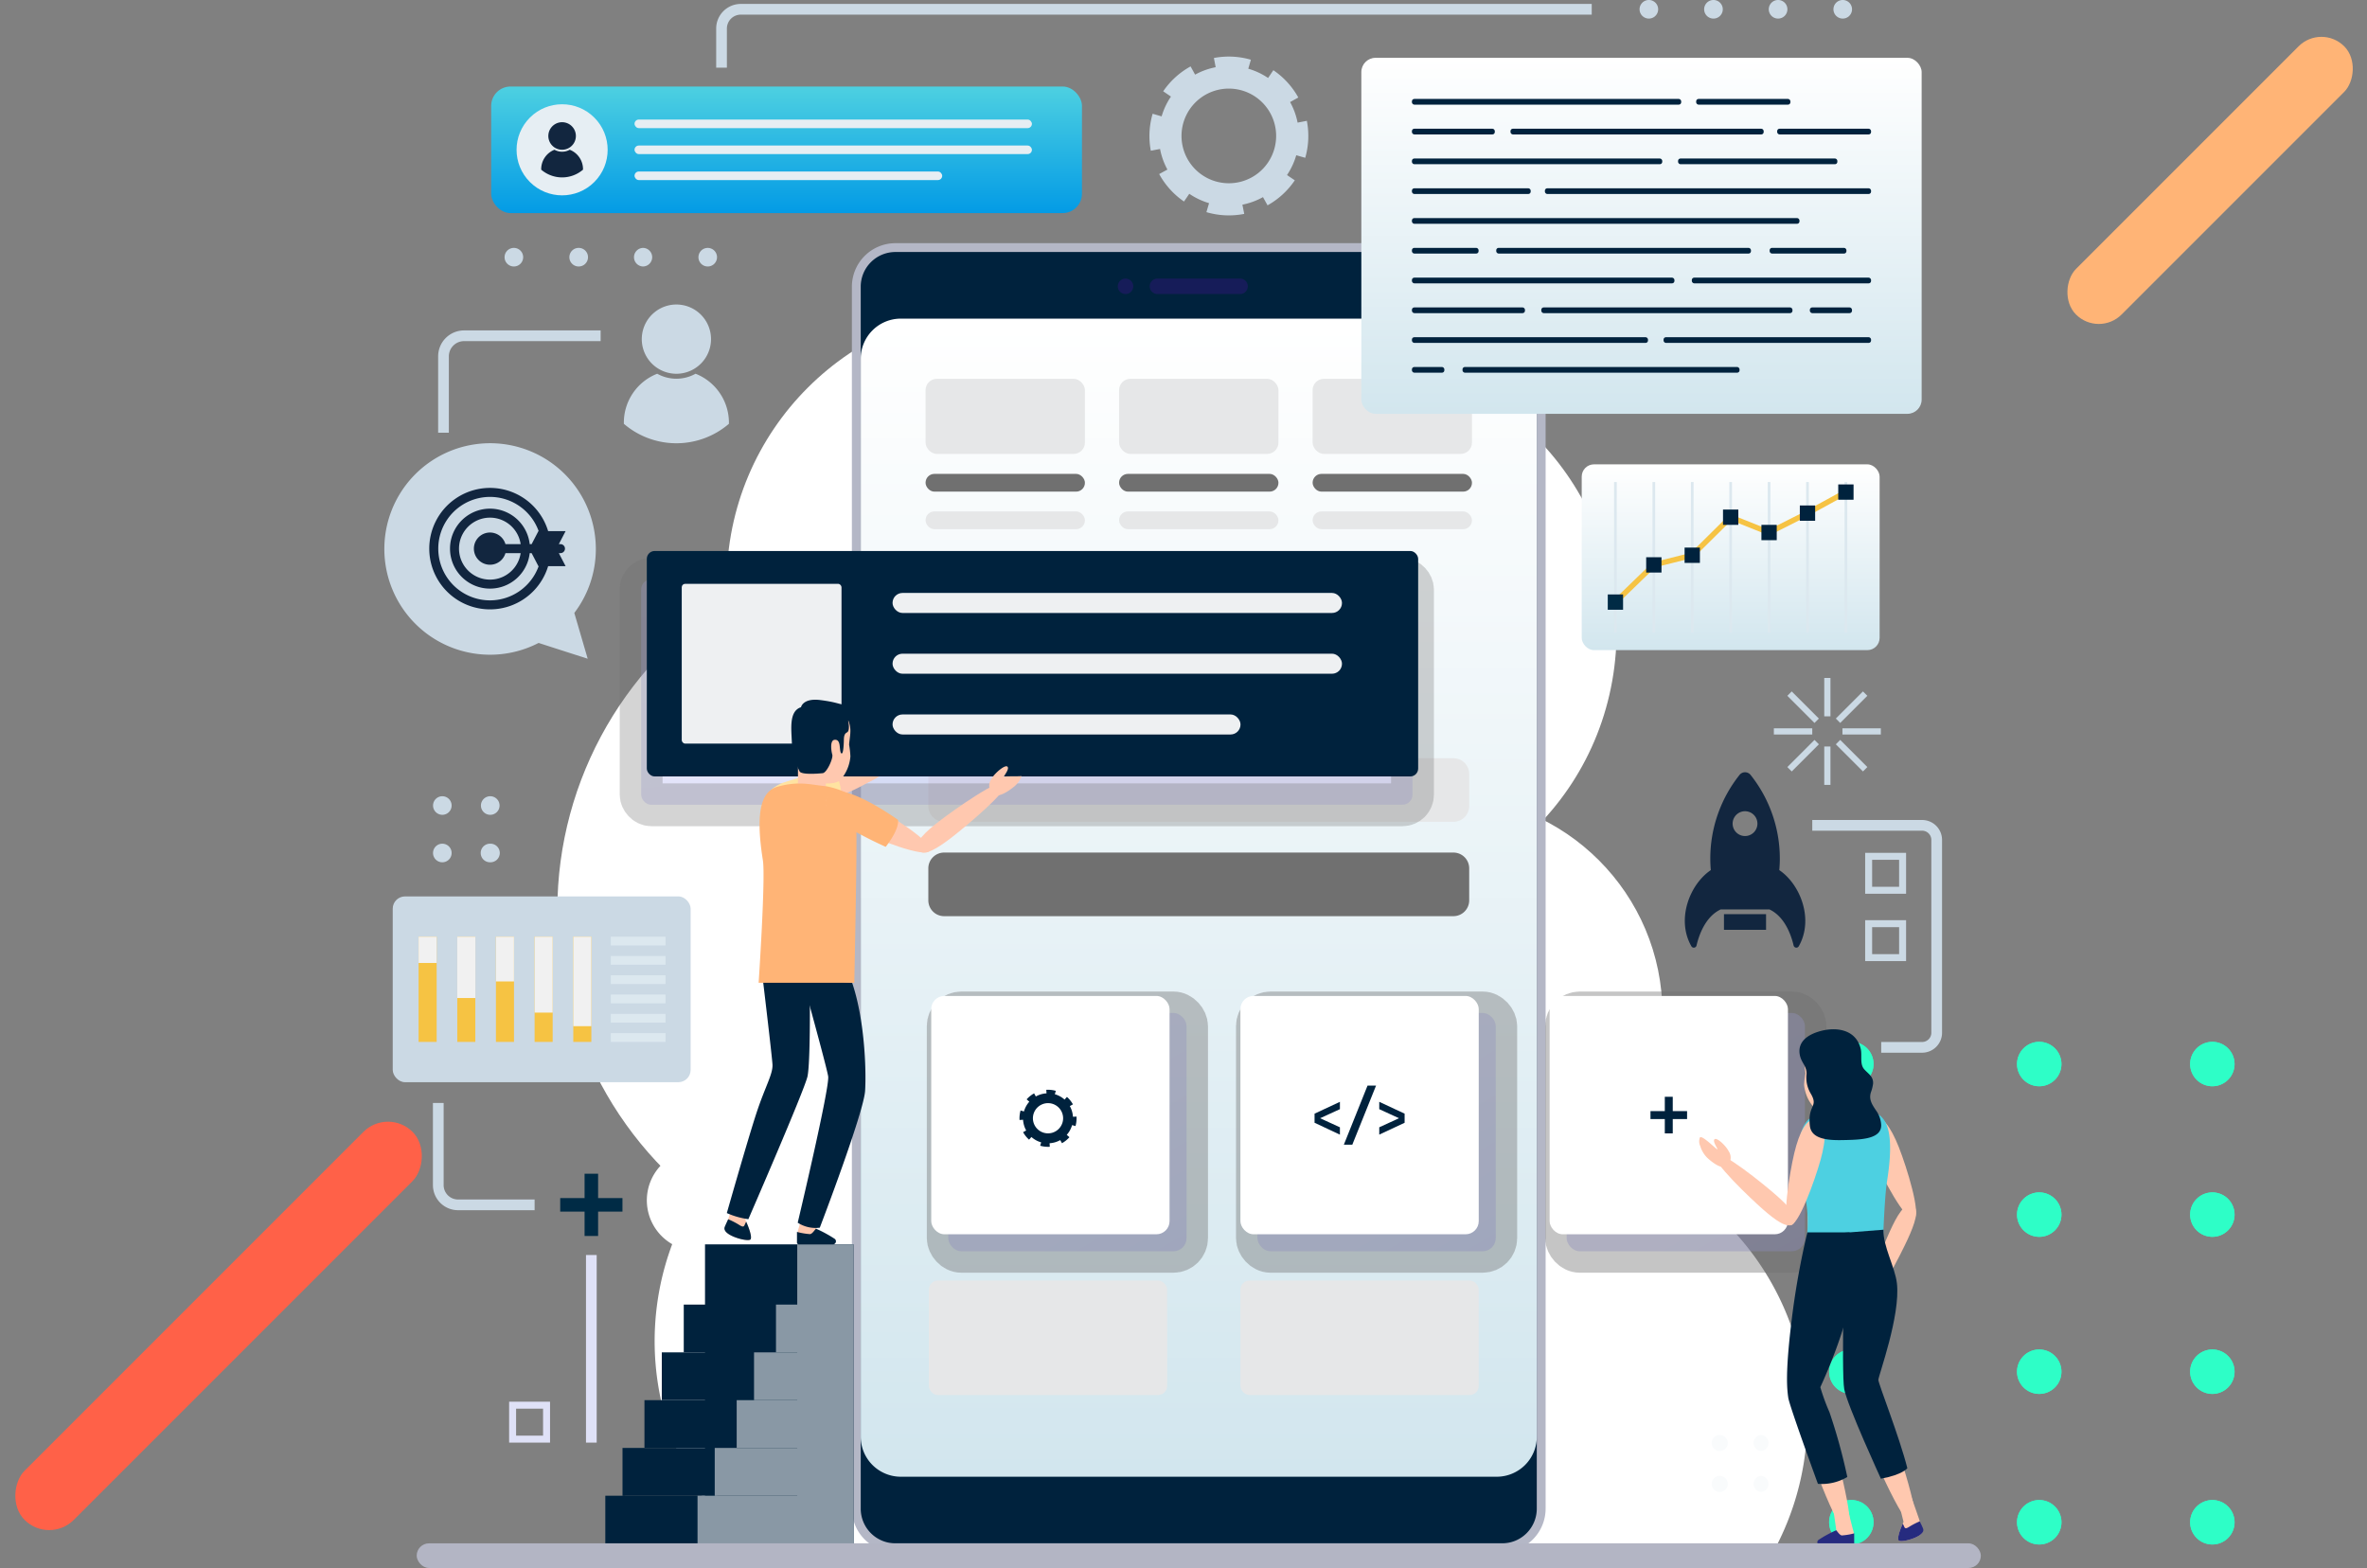 <svg xmlns="http://www.w3.org/2000/svg" xmlns:xlink="http://www.w3.org/1999/xlink" width="442.051" height="292.81" viewBox="0 0 442.051 292.81">
  <rect x="0" y="0" width="442.051" height="292.81" fill="#808080" stroke="none"/>
  <defs>
    <clipPath id="clip-path">
      <path id="Trazado_165434" data-name="Trazado 165434" d="M0,4.151A4.149,4.149,0,1,0,4.148,0,4.148,4.148,0,0,0,0,4.151" fill="#2efec7"/>
    </clipPath>
    <clipPath id="clip-path-2">
      <path id="Trazado_165438" data-name="Trazado 165438" d="M4.147,0A4.148,4.148,0,1,0,8.3,4.15,4.148,4.148,0,0,0,4.147,0Z" fill="#2efec7"/>
    </clipPath>
    <clipPath id="clip-path-3">
      <path id="Trazado_165440" data-name="Trazado 165440" d="M0,4.151A4.148,4.148,0,1,0,4.148,0,4.149,4.149,0,0,0,0,4.151" fill="#2efec7"/>
    </clipPath>
    <clipPath id="clip-path-4">
      <path id="Trazado_165442" data-name="Trazado 165442" d="M0,4.149A4.148,4.148,0,1,0,4.148,0,4.148,4.148,0,0,0,0,4.149" fill="#2efec7"/>
    </clipPath>
    <clipPath id="clip-path-5">
      <path id="Trazado_165444" data-name="Trazado 165444" d="M4.146,0A4.148,4.148,0,1,0,8.3,4.149,4.147,4.147,0,0,0,4.146,0Z" fill="#2efec7"/>
    </clipPath>
    <clipPath id="clip-path-6">
      <path id="Trazado_165446" data-name="Trazado 165446" d="M0,4.151A4.149,4.149,0,1,0,4.148,0,4.149,4.149,0,0,0,0,4.151" fill="#2efec7"/>
    </clipPath>
    <clipPath id="clip-path-7">
      <path id="Trazado_165448" data-name="Trazado 165448" d="M0,4.149A4.149,4.149,0,1,0,4.15,0h0A4.153,4.153,0,0,0,0,4.149" fill="#2efec7"/>
    </clipPath>
    <clipPath id="clip-path-8">
      <path id="Trazado_165450" data-name="Trazado 165450" d="M4.146,0A4.148,4.148,0,1,0,8.3,4.15,4.147,4.147,0,0,0,4.146,0Z" fill="#2efec7"/>
    </clipPath>
    <clipPath id="clip-path-9">
      <path id="Trazado_165452" data-name="Trazado 165452" d="M0,4.151A4.148,4.148,0,1,0,4.147,0,4.148,4.148,0,0,0,0,4.151" fill="#2efec7"/>
    </clipPath>
    <clipPath id="clip-path-10">
      <path id="Trazado_165454" data-name="Trazado 165454" d="M0,4.149A4.148,4.148,0,1,0,4.147,0,4.147,4.147,0,0,0,0,4.149" fill="#2efec7"/>
    </clipPath>
    <clipPath id="clip-path-12">
      <path id="Trazado_165436" data-name="Trazado 165436" d="M0,4.149A4.149,4.149,0,1,0,4.149,0h0A4.153,4.153,0,0,0,0,4.149" fill="#2efec7"/>
    </clipPath>
    <linearGradient id="linear-gradient" x1="0.5" x2="0.5" y2="1" gradientUnits="objectBoundingBox">
      <stop offset="0" stop-color="#fff"/>
      <stop offset="1" stop-color="#d2e6ee"/>
    </linearGradient>
    <linearGradient id="linear-gradient-2" x1="0.167" y1="-0.077" x2="0.833" y2="1.077" gradientUnits="objectBoundingBox">
      <stop offset="0" stop-color="#b1b2f3"/>
      <stop offset="1" stop-color="#9d9ef0"/>
    </linearGradient>
    <linearGradient id="linear-gradient-5" x1="0.314" y1="-0.604" x2="0.686" y2="1.604" xlink:href="#linear-gradient-2"/>
    <linearGradient id="linear-gradient-7" x1="0.5" x2="0.5" y2="1" gradientUnits="objectBoundingBox">
      <stop offset="0" stop-color="#4dd0e1"/>
      <stop offset="1" stop-color="#039be5"/>
    </linearGradient>
  </defs>
  <g id="Grupo_1078035" data-name="Grupo 1078035" transform="translate(415.662 3530.904)">
    <g id="Grupo_1078034" data-name="Grupo 1078034">
      <g id="Grupo_1078033" data-name="Grupo 1078033">
        <g id="Grupo_1077828" data-name="Grupo 1077828" transform="translate(5352 -9438)">
          <g id="Grupo_1077781" data-name="Grupo 1077781" transform="translate(-5834.662 5911.483)">
            <rect id="Rectángulo_373681" data-name="Rectángulo 373681" width="12.041" height="70.838" rx="6.021" transform="translate(500.537 0) rotate(45)" fill="#ffb476"/>
            <g id="Grupo_1065536" data-name="Grupo 1065536" transform="translate(408.6 284.035) rotate(-90)">
              <g id="Group_881454" data-name="Group 881454" transform="translate(0 67.421)">
                <g id="Grupo_108438" data-name="Grupo 108438">
                  <path id="Trazado_165433" data-name="Trazado 165433" d="M0,4.151A4.149,4.149,0,1,0,4.148,0,4.148,4.148,0,0,0,0,4.151" fill="#2efec7"/>
                  <g id="Grupo_108437" data-name="Grupo 108437" clip-path="url(#clip-path)">
                    <g id="Group_881453" data-name="Group 881453" transform="translate(0 0)">
                      <rect id="Rectangle_298909" data-name="Rectangle 298909" width="8.297" height="8.297" fill="#2efec7"/>
                    </g>
                  </g>
                </g>
              </g>
              <g id="Group_881458" data-name="Group 881458" transform="translate(0.001)">
                <g id="Grupo_108442" data-name="Grupo 108442">
                  <path id="Trazado_165437" data-name="Trazado 165437" d="M4.147,0A4.148,4.148,0,1,0,8.3,4.15,4.148,4.148,0,0,0,4.147,0Z" fill="#2efec7"/>
                  <g id="Grupo_108441" data-name="Grupo 108441" clip-path="url(#clip-path-2)">
                    <g id="Group_881457" data-name="Group 881457" transform="translate(-0.001 0.001)">
                      <rect id="Rectangle_298911" data-name="Rectangle 298911" width="8.297" height="8.295" fill="#2efec7"/>
                    </g>
                  </g>
                </g>
              </g>
              <g id="Group_881460" data-name="Group 881460" transform="translate(28.117 67.421)">
                <g id="Grupo_108444" data-name="Grupo 108444">
                  <path id="Trazado_165439" data-name="Trazado 165439" d="M0,4.151A4.148,4.148,0,1,0,4.148,0,4.149,4.149,0,0,0,0,4.151" fill="#2efec7"/>
                  <g id="Grupo_108443" data-name="Grupo 108443" clip-path="url(#clip-path-3)">
                    <g id="Group_881459" data-name="Group 881459" transform="translate(0 0)">
                      <rect id="Rectangle_298912" data-name="Rectangle 298912" width="8.297" height="8.297" fill="#2efec7"/>
                    </g>
                  </g>
                </g>
              </g>
              <g id="Group_881462" data-name="Group 881462" transform="translate(28.117 35.091)">
                <g id="Grupo_108446" data-name="Grupo 108446">
                  <path id="Trazado_165441" data-name="Trazado 165441" d="M0,4.149A4.148,4.148,0,1,0,4.148,0,4.148,4.148,0,0,0,0,4.149" fill="#2efec7"/>
                  <g id="Grupo_108445" data-name="Grupo 108445" clip-path="url(#clip-path-4)">
                    <g id="Group_881461" data-name="Group 881461" transform="translate(0 0)">
                      <rect id="Rectangle_298913" data-name="Rectangle 298913" width="8.297" height="8.297" fill="#2efec7"/>
                    </g>
                  </g>
                </g>
              </g>
              <g id="Group_881464" data-name="Group 881464" transform="translate(28.119)">
                <g id="Grupo_108448" data-name="Grupo 108448">
                  <path id="Trazado_165443" data-name="Trazado 165443" d="M4.146,0A4.148,4.148,0,1,0,8.3,4.149,4.147,4.147,0,0,0,4.146,0Z" fill="#2efec7"/>
                  <g id="Grupo_108447" data-name="Grupo 108447" clip-path="url(#clip-path-5)">
                    <g id="Group_881463" data-name="Group 881463" transform="translate(-0.002 0.001)">
                      <rect id="Rectangle_298914" data-name="Rectangle 298914" width="8.297" height="8.295" fill="#2efec7"/>
                    </g>
                  </g>
                </g>
              </g>
              <g id="Group_881454-2" data-name="Group 881454" transform="translate(57.451 67.421)">
                <g id="Grupo_108450" data-name="Grupo 108450">
                  <path id="Trazado_165445" data-name="Trazado 165445" d="M0,4.151A4.149,4.149,0,1,0,4.148,0,4.149,4.149,0,0,0,0,4.151" fill="#2efec7"/>
                  <g id="Grupo_108449" data-name="Grupo 108449" clip-path="url(#clip-path-6)">
                    <g id="Group_881453-2" data-name="Group 881453" transform="translate(0 0)">
                      <rect id="Rectangle_298909-2" data-name="Rectangle 298909" width="8.297" height="8.297" fill="#2efec7"/>
                    </g>
                  </g>
                </g>
              </g>
              <g id="Group_881456" data-name="Group 881456" transform="translate(57.451 35.091)">
                <g id="Grupo_108452" data-name="Grupo 108452">
                  <path id="Trazado_165447" data-name="Trazado 165447" d="M0,4.149A4.149,4.149,0,1,0,4.15,0h0A4.153,4.153,0,0,0,0,4.149" fill="#2efec7"/>
                  <g id="Grupo_108451" data-name="Grupo 108451" clip-path="url(#clip-path-7)">
                    <g id="Group_881455" data-name="Group 881455" transform="translate(0 0)">
                      <rect id="Rectangle_298910" data-name="Rectangle 298910" width="8.297" height="8.297" fill="#2efec7"/>
                    </g>
                  </g>
                </g>
              </g>
              <g id="Group_881458-2" data-name="Group 881458" transform="translate(57.453)">
                <g id="Grupo_108454" data-name="Grupo 108454">
                  <path id="Trazado_165449" data-name="Trazado 165449" d="M4.146,0A4.148,4.148,0,1,0,8.3,4.15,4.147,4.147,0,0,0,4.146,0Z" fill="#2efec7"/>
                  <g id="Grupo_108453" data-name="Grupo 108453" clip-path="url(#clip-path-8)">
                    <g id="Group_881457-2" data-name="Group 881457" transform="translate(-0.001 0.001)">
                      <rect id="Rectangle_298911-2" data-name="Rectangle 298911" width="8.297" height="8.295" fill="#2efec7"/>
                    </g>
                  </g>
                </g>
              </g>
              <g id="Group_881460-2" data-name="Group 881460" transform="translate(85.569 67.421)">
                <g id="Grupo_108456" data-name="Grupo 108456">
                  <path id="Trazado_165451" data-name="Trazado 165451" d="M0,4.151A4.148,4.148,0,1,0,4.147,0,4.148,4.148,0,0,0,0,4.151" fill="#2efec7"/>
                  <g id="Grupo_108455" data-name="Grupo 108455" clip-path="url(#clip-path-9)">
                    <g id="Group_881459-2" data-name="Group 881459" transform="translate(0 0)">
                      <rect id="Rectangle_298912-2" data-name="Rectangle 298912" width="8.297" height="8.297" fill="#2efec7"/>
                    </g>
                  </g>
                </g>
              </g>
              <g id="Group_881462-2" data-name="Group 881462" transform="translate(85.569 35.091)">
                <g id="Grupo_108458" data-name="Grupo 108458">
                  <path id="Trazado_165453" data-name="Trazado 165453" d="M0,4.149A4.148,4.148,0,1,0,4.147,0,4.147,4.147,0,0,0,0,4.149" fill="#2efec7"/>
                  <g id="Grupo_108457" data-name="Grupo 108457" clip-path="url(#clip-path-10)">
                    <g id="Group_881461-2" data-name="Group 881461" transform="translate(0 0)">
                      <rect id="Rectangle_298913-2" data-name="Rectangle 298913" width="8.297" height="8.297" fill="#2efec7"/>
                    </g>
                  </g>
                </g>
              </g>
              <g id="Group_881464-2" data-name="Group 881464" transform="translate(85.57)">
                <g id="Grupo_108460" data-name="Grupo 108460">
                  <path id="Trazado_165455" data-name="Trazado 165455" d="M4.146,0A4.148,4.148,0,1,0,8.3,4.149,4.147,4.147,0,0,0,4.146,0Z" fill="#2efec7"/>
                  <g id="Grupo_108459" data-name="Grupo 108459" clip-path="url(#clip-path-5)">
                    <g id="Group_881463-2" data-name="Group 881463" transform="translate(-0.001 0.001)">
                      <rect id="Rectangle_298914-2" data-name="Rectangle 298914" width="8.297" height="8.295" fill="#2efec7"/>
                    </g>
                  </g>
                </g>
              </g>
              <g id="Group_881456-2" data-name="Group 881456" transform="translate(0 35.091)">
                <g id="Grupo_108440" data-name="Grupo 108440">
                  <path id="Trazado_165435" data-name="Trazado 165435" d="M0,4.149A4.149,4.149,0,1,0,4.149,0h0A4.153,4.153,0,0,0,0,4.149" fill="#2efec7"/>
                  <g id="Grupo_108439" data-name="Grupo 108439" clip-path="url(#clip-path-12)">
                    <g id="Group_881455-2" data-name="Group 881455" transform="translate(0 0)">
                      <rect id="Rectangle_298910-2" data-name="Rectangle 298910" width="8.297" height="8.297" fill="#2efec7"/>
                    </g>
                  </g>
                </g>
              </g>
            </g>
            <rect id="Rectángulo_373680" data-name="Rectángulo 373680" width="12.987" height="102.47" rx="6.494" transform="translate(139.457 202.395) rotate(45)" fill="#ff6148"/>
          </g>
          <g id="Grupo_1077842" data-name="Grupo 1077842" transform="translate(-5695.873 5907.096)">
            <g id="Grupo_29020" data-name="Grupo 29020" transform="translate(142.886 10.563)">
              <path id="Trazado_68871" data-name="Trazado 68871" d="M543.705,126.019Z" transform="translate(-515.904 -118.371)" fill="#cbd9e4"/>
              <path id="Trazado_68872" data-name="Trazado 68872" d="M539.4,128.75l-1.723.337a13.075,13.075,0,0,0-1.4-3.837l1.534-.85a14.815,14.815,0,0,0-4.662-5.1l-.982,1.452a13.072,13.072,0,0,0-3.7-1.732l.485-1.68-.078-.022a14.776,14.776,0,0,0-6.829-.3l.332,1.723a13.1,13.1,0,0,0-3.841,1.386l-.845-1.537a14.819,14.819,0,0,0-5.114,4.649l1.448.985a13.089,13.089,0,0,0-1.741,3.695l-1.68-.489-.033.116a14.782,14.782,0,0,0-.306,6.789l1.724-.327a13.1,13.1,0,0,0,1.377,3.845l-1.538.841h0a14.831,14.831,0,0,0,4.634,5.127l.989-1.445a13.085,13.085,0,0,0,3.691,1.749l-.494,1.679h0l.154.045a14.788,14.788,0,0,0,6.908.282l-.342-1.722A13.1,13.1,0,0,0,531.211,143l.854,1.533a14.821,14.821,0,0,0,5.089-4.675l-1.455-.979a13.1,13.1,0,0,0,1.725-3.7l1.68.48.011-.039a14.755,14.755,0,0,0,.29-6.869Zm-14.55,11.659a8.837,8.837,0,1,1,8.485-6.424A8.812,8.812,0,0,1,524.854,140.408Z" transform="translate(-510.018 -116.752)" fill="#cbd9e4"/>
            </g>
            <g id="Grupo_29021" data-name="Grupo 29021" transform="translate(32.296 57.281)">
              <path id="Trazado_68873" data-name="Trazado 68873" d="M630.731,438.778a51.656,51.656,0,1,0-90.776,0Z" transform="translate(-403.564 -206.399)" fill="#fff"/>
              <ellipse id="Elipse_3363" data-name="Elipse 3363" cx="68.781" cy="68.781" rx="68.781" ry="68.781" transform="translate(0 43.921)" fill="#fff"/>
              <ellipse id="Elipse_3364" data-name="Elipse 3364" cx="51.655" cy="51.655" rx="51.655" ry="51.655" transform="translate(31.628)" fill="#fff"/>
              <ellipse id="Elipse_3365" data-name="Elipse 3365" cx="51.655" cy="51.655" rx="51.655" ry="51.655" transform="translate(86.243 102.628) rotate(-79.905)" fill="#fff"/>
              <ellipse id="Elipse_3366" data-name="Elipse 3366" cx="40.57" cy="40.57" rx="40.57" ry="40.57" transform="translate(125.255 91.48)" fill="#fff"/>
              <path id="Trazado_68874" data-name="Trazado 68874" d="M401.012,378.077a51.653,51.653,0,0,0,14.739,57.32H528.924a51.647,51.647,0,0,0-57.086-85.718,51.671,51.671,0,0,0-61.071,12.241,9.439,9.439,0,1,0-9.755,16.157Z" transform="translate(-379.558 -203.018)" fill="#fff"/>
            </g>
            <g id="Grupo_29048" data-name="Grupo 29048" transform="translate(87.307 45.411)">
              <g id="Grupo_29044" data-name="Grupo 29044">
                <g id="Grupo_29043" data-name="Grupo 29043">
                  <g id="Grupo_29042" data-name="Grupo 29042">
                    <path id="Rectángulo_26499" data-name="Rectángulo 26499" d="M8.851,0H119.061a8.85,8.85,0,0,1,8.85,8.85v225.1a8.851,8.851,0,0,1-8.851,8.851H8.85A8.85,8.85,0,0,1,0,233.95V8.851A8.851,8.851,0,0,1,8.851,0Z" transform="translate(0.825 0.825)" fill="#00223d"/>
                    <path id="Trazado_68906" data-name="Trazado 68906" d="M564.1,160.629a6.478,6.478,0,0,1,6.478,6.478V395.3a6.478,6.478,0,0,1-6.478,6.478H450.8a6.479,6.479,0,0,1-6.478-6.478V167.107a6.478,6.478,0,0,1,6.478-6.478H564.1m0-1.651H450.8a8.138,8.138,0,0,0-8.129,8.129V395.3a8.139,8.139,0,0,0,8.129,8.129H564.1a8.138,8.138,0,0,0,8.129-8.129V167.107a8.137,8.137,0,0,0-8.129-8.129Z" transform="translate(-442.672 -158.978)" fill="#b4b7c6"/>
                  </g>
                </g>
              </g>
              <g id="Grupo_29045" data-name="Grupo 29045" transform="translate(1.651 14.092)">
                <path id="Trazado_68907" data-name="Trazado 68907" d="M570.933,183.539V384.833a7.486,7.486,0,0,1-7.486,7.487H452.158a7.486,7.486,0,0,1-7.486-7.487V183.539a7.486,7.486,0,0,1,7.486-7.486H563.447A7.486,7.486,0,0,1,570.933,183.539Z" transform="translate(-444.672 -176.053)" fill="url(#linear-gradient)"/>
              </g>
              <g id="Grupo_29046" data-name="Grupo 29046" transform="translate(55.618 6.61)">
                <path id="Trazado_68908" data-name="Trazado 68908" d="M526.945,169.878H511.51a1.444,1.444,0,0,1-1.445-1.445h0a1.445,1.445,0,0,1,1.445-1.445h15.435a1.445,1.445,0,0,1,1.445,1.445h0A1.445,1.445,0,0,1,526.945,169.878Z" transform="translate(-510.065 -166.988)" fill="#161c59"/>
              </g>
              <g id="Grupo_29047" data-name="Grupo 29047" transform="translate(49.658 6.61)">
                <path id="Trazado_68909" data-name="Trazado 68909" d="M505.733,168.433a1.445,1.445,0,1,1-1.445-1.445A1.445,1.445,0,0,1,505.733,168.433Z" transform="translate(-502.843 -166.988)" fill="#161c59"/>
              </g>
            </g>
            <path id="Rectángulo_26500" data-name="Rectángulo 26500" d="M2.949,0H98.06a2.949,2.949,0,0,1,2.949,2.949V8.929a2.948,2.948,0,0,1-2.948,2.948H2.948A2.948,2.948,0,0,1,0,8.929V2.949A2.949,2.949,0,0,1,2.949,0Z" transform="translate(101.583 141.592)" fill="#e6e7e8" style="mix-blend-mode: multiply;isolation: isolate"/>
            <rect id="Rectángulo_26501" data-name="Rectángulo 26501" width="29.76" height="14.022" rx="2.106" transform="translate(101.065 70.742)" fill="#e6e7e8" style="mix-blend-mode: multiply;isolation: isolate"/>
            <rect id="Rectángulo_26502" data-name="Rectángulo 26502" width="29.76" height="14.022" rx="2.106" transform="translate(137.208 70.742)" fill="#e6e7e8" style="mix-blend-mode: multiply;isolation: isolate"/>
            <rect id="Rectángulo_26503" data-name="Rectángulo 26503" width="29.76" height="14.022" rx="2.106" transform="translate(173.35 70.742)" fill="#e6e7e8" style="mix-blend-mode: multiply;isolation: isolate"/>
            <rect id="Rectángulo_26504" data-name="Rectángulo 26504" width="44.508" height="44.508" rx="2.455" transform="translate(105.3 189.164)" stroke="#707070" stroke-miterlimit="10" stroke-width="8" opacity="0.4" fill="url(#linear-gradient-2)" style="mix-blend-mode: multiply;isolation: isolate"/>
            <rect id="Rectángulo_26505" data-name="Rectángulo 26505" width="44.508" height="44.508" rx="2.455" transform="translate(163.044 189.164)" stroke="#707070" stroke-miterlimit="10" stroke-width="8" opacity="0.4" fill="url(#linear-gradient-2)" style="mix-blend-mode: multiply;isolation: isolate"/>
            <rect id="Rectángulo_26506" data-name="Rectángulo 26506" width="44.508" height="44.508" rx="2.455" transform="translate(220.788 189.164)" stroke="#707070" stroke-miterlimit="10" stroke-width="8" opacity="0.4" fill="url(#linear-gradient-2)" style="mix-blend-mode: multiply;isolation: isolate"/>
            <rect id="Rectángulo_26507" data-name="Rectángulo 26507" width="44.508" height="44.508" rx="2.455" transform="translate(102.124 185.987)" fill="#fff"/>
            <rect id="Rectángulo_26508" data-name="Rectángulo 26508" width="44.508" height="44.508" rx="2.455" transform="translate(159.867 185.987)" fill="#fff"/>
            <rect id="Rectángulo_26509" data-name="Rectángulo 26509" width="44.508" height="21.386" rx="1.702" transform="translate(159.867 239.13)" fill="#e6e7e8" style="mix-blend-mode: multiply;isolation: isolate"/>
            <rect id="Rectángulo_26510" data-name="Rectángulo 26510" width="44.508" height="21.386" rx="1.702" transform="translate(101.674 239.13)" fill="#e6e7e8" style="mix-blend-mode: multiply;isolation: isolate"/>
            <rect id="Rectángulo_26511" data-name="Rectángulo 26511" width="44.508" height="44.508" rx="2.455" transform="translate(217.611 185.987)" fill="#fff"/>
            <g id="Grupo_29049" data-name="Grupo 29049" transform="translate(101.065 88.495)">
              <rect id="Rectángulo_26512" data-name="Rectángulo 26512" width="29.76" height="3.315" rx="1.646" fill="#707070"/>
              <rect id="Rectángulo_26513" data-name="Rectángulo 26513" width="29.76" height="3.315" rx="1.646" transform="translate(36.142)" fill="#707070"/>
              <rect id="Rectángulo_26514" data-name="Rectángulo 26514" width="29.76" height="3.315" rx="1.646" transform="translate(72.285)" fill="#707070"/>
            </g>
            <g id="Grupo_29050" data-name="Grupo 29050" transform="translate(101.065 95.506)" style="mix-blend-mode: multiply;isolation: isolate">
              <rect id="Rectángulo_26515" data-name="Rectángulo 26515" width="29.76" height="3.315" rx="1.646" fill="#e6e7e8"/>
              <rect id="Rectángulo_26516" data-name="Rectángulo 26516" width="29.76" height="3.315" rx="1.646" transform="translate(36.142)" fill="#e6e7e8"/>
              <rect id="Rectángulo_26517" data-name="Rectángulo 26517" width="29.76" height="3.315" rx="1.646" transform="translate(72.285)" fill="#e6e7e8"/>
            </g>
            <g id="Grupo_29053" data-name="Grupo 29053" transform="translate(245.547 192.208)">
              <path id="Trazado_68910" data-name="Trazado 68910" d="M669.53,415.29c-2.232-.187-2.391-12.678-2.047-17.98s1.606-9.415,4.33-9.186,3.283,4.494,2.737,9.78S671.763,415.479,669.53,415.29Z" transform="translate(-640.168 -345.811)" fill="#ffc8af"/>
              <path id="Trazado_68911" data-name="Trazado 68911" d="M680.388,443.131c-1.842.744-8.608-15.426-10.086-19.082s-2.753-7.63-.689-8.464,3.906,2.912,5.383,6.568S682.229,442.388,680.388,443.131Z" transform="translate(-640.376 -350.59)" fill="#ffc8af"/>
              <path id="Trazado_68912" data-name="Trazado 68912" d="M682.945,447.431c-1.207.829-3.7,1.365-3.932.943s.162-1.608.507-2.463l0-.008c.1-.253.2-.478.277-.644.089-.209.148-.332.148-.332s-4-15.806-3.26-16.006c.8-.217,6.156,15.468,6.156,15.468s.026.1.071.239l.061.2.408,1.361C683.437,446.357,683.831,446.833,682.945,447.431Z" transform="translate(-641.785 -352.94)" fill="#ffc8af"/>
              <path id="Trazado_68913" data-name="Trazado 68913" d="M683.442,450.8c-1.207.829-3.7,1.365-3.931.943s.162-1.608.507-2.463l.005-.008c.1-.253.2-.478.276-.644.076.158.192.392.281.6.158.361.364.365,1.1-.118a14.3,14.3,0,0,1,1.8-.909s.477,1,.607,1.345C684.144,449.706,684.327,450.2,683.442,450.8Z" transform="translate(-642.282 -356.309)" fill="#262b7f"/>
              <g id="Grupo_29052" data-name="Grupo 29052" transform="translate(28.622 16.25)">
                <path id="Trazado_68914" data-name="Trazado 68914" d="M681.059,375.651c-1.49.62-5.891-7.7-7.5-11.372s-2.215-6.849-.4-7.606,3.644,1.917,5.114,5.643S682.549,375.031,681.059,375.651Z" transform="translate(-669.612 -356.544)" fill="#ffc8af"/>
                <g id="Grupo_29051" data-name="Grupo 29051" transform="translate(0 16.541)">
                  <path id="Trazado_68915" data-name="Trazado 68915" d="M672.719,394.52c-1.3-.6,2.729-10.332,3.967-13.035s2.745-5.465,4.2-4.8S681.241,380.3,680,383,674.02,395.116,672.719,394.52Z" transform="translate(-669.684 -376.587)" fill="#ffc8af"/>
                  <path id="Trazado_68916" data-name="Trazado 68916" d="M673.2,395.242c1.584.588.229,3.266-.267,4.162-.807,1.46-3.063,2.182-3.634,1.877s1.505-3.472,1.435-3.653-1.018,1.624-1.525,1.282.752-2.482,1.575-3.137A2.159,2.159,0,0,1,673.2,395.242Z" transform="translate(-669.096 -379.817)" fill="#ffc8af"/>
                </g>
              </g>
              <path id="Trazado_68917" data-name="Trazado 68917" d="M667.955,446.281c.135.536.408,1.137.115,1.668a1.47,1.47,0,0,1-1.043.616,11.813,11.813,0,0,1-1.735.248,6.347,6.347,0,0,1-.707.057c-.2,0-.39-.036-.584-.048-.383-.023-.768-.008-1.15-.041-.037,0-.3.006-.331-.045s.031-.121.063-.149c.165-.144.382-.21.552-.347.191-.154.366-.328.559-.479a5.344,5.344,0,0,1,1.251-.758c.087-.036-2.56-16.622-1.77-16.794C663.892,430.051,667.953,446.273,667.955,446.281Z" transform="translate(-639.323 -353.165)" fill="#ffc8af"/>
              <path id="Trazado_68918" data-name="Trazado 68918" d="M656.851,416.2c-2.189-.478-.715-12.882.318-18.094s2.822-9.124,5.494-8.542,2.667,4.885,1.436,10.054S659.039,416.675,656.851,416.2Z" transform="translate(-638.136 -346.053)" fill="#ffc8af"/>
              <path id="Trazado_68919" data-name="Trazado 68919" d="M665.831,444.5c-1.895.594-7.664-15.981-8.844-19.744s-2.135-7.826-.011-8.492,3.661,3.215,4.841,6.977S667.726,443.9,665.831,444.5Z" transform="translate(-638.137 -350.716)" fill="#ffc8af"/>
              <path id="Trazado_68920" data-name="Trazado 68920" d="M668.03,450.8l0,1.864a.34.34,0,0,1-.339.34l-6,0a.544.544,0,0,1-.329-.98,22.722,22.722,0,0,1,3.3-1.8c.245.216.615.885,1.046.965A12.045,12.045,0,0,0,668.03,450.8Z" transform="translate(-639.084 -356.663)" fill="#262b7f"/>
              <path id="Trazado_68921" data-name="Trazado 68921" d="M638.053,365.218c.935-1.066,9.042,5.526,11.258,7.47s4.413,4.159,3.363,5.355-3.532-.692-5.748-2.636S637.117,366.285,638.053,365.218Z" transform="translate(-635.036 -341.79)" fill="#ffc8af"/>
              <path id="Trazado_68922" data-name="Trazado 68922" d="M673.072,387.236l-13.894-.578-.609-23.77.96-5.97,6.417-2.359,4.134.789a4.848,4.848,0,0,1,3.937,4.933L672.51,377.1Z" transform="translate(-638.635 -339.948)" fill="#ffc8af"/>
              <path id="Trazado_68923" data-name="Trazado 68923" d="M668.341,351.011v4.777a7.092,7.092,0,0,1-3.371.6c-1.273,0-1.559-.6-1.559-.6v-1.766Z" transform="translate(-639.481 -339.328)" fill="#ffc8af"/>
              <path id="Trazado_68924" data-name="Trazado 68924" d="M667.979,345.2c-.011.173-.016.335-.028.491,0,.056.006.112.006.173.117,2.836-1.7,5.872-4.442,6.284,0,0-.022.006-.062.012-.022,0-.055,0-.095,0-.586.073-2.707.246-3.483-.608a7.218,7.218,0,0,1-1.719-4.1,16.078,16.078,0,0,1,.23-2.064c0-.4-.213-1.636-.217-2.175a4.755,4.755,0,0,1,4.71-5.042C667.415,338.175,668.108,342.155,667.979,345.2Z" transform="translate(-638.563 -337.085)" fill="#ffc8af"/>
              <path id="Trazado_68925" data-name="Trazado 68925" d="M663.414,356.6" transform="translate(-639.481 -340.305)" fill="#6ebaad"/>
              <path id="Trazado_68926" data-name="Trazado 68926" d="M658.755,356.862c-.965.9-1.716,2.463-1.9,5.669a11.83,11.83,0,0,0,.487,6.353c2.119,5.283.82,11.837.82,11.837l14.4.531s.3-9.652.8-12.73c1.484-9.29-.012-12.28-2.6-13.006C666.878,354.427,659.721,355.965,658.755,356.862Z" transform="translate(-638.296 -340.049)" fill="#4dd0e1"/>
              <path id="Trazado_68927" data-name="Trazado 68927" d="M654.748,377.016c-1.55-.4-.062-9.615.859-13.48s2.339-6.744,4.23-6.256,1.739,3.694.677,7.522S656.3,377.415,654.748,377.016Z" transform="translate(-637.849 -340.414)" fill="#ffc8af"/>
              <path id="Trazado_68928" data-name="Trazado 68928" d="M634.551,361.325c.372-.415,2.4,1.575,3.048,2.088.1.078.167.124.192.121s.024-.038.007-.089c-.105-.318-.9-1.431-.517-1.783.427-.385,2.019,1.127,2.559,2.093.031.053.07.111.093.161a2.143,2.143,0,0,1-.058,2.452c-.94,1.388-3.2-.547-3.947-1.235a5.245,5.245,0,0,1-1.326-2.221A2.007,2.007,0,0,1,634.551,361.325Z" transform="translate(-634.414 -341.12)" fill="#ffc8af"/>
              <path id="Trazado_68929" data-name="Trazado 68929" d="M657.129,341.419a4.268,4.268,0,0,0,.088.458c.312,1.268,1.3,2.005,1.2,3.389a5.783,5.783,0,0,0,.781,3.583c1.53,2.593-.584,2.018-.159,6,.209,1.955,2.065,2.76,5.73,2.707s7.7-.106,7.593-2.867a5.069,5.069,0,0,0-1.009-2.742c-.7-1.066-1.307-1.96-.924-3.274a7.626,7.626,0,0,0,.42-1.648c.084-1.387-.91-1.833-1.682-2.732-.829-.966-.343-2.6-.621-3.76-.9-3.781-4.821-4.225-8-3.2C658.6,337.957,656.828,339.185,657.129,341.419Z" transform="translate(-638.377 -336.854)" fill="#00223d"/>
              <path id="Trazado_68930" data-name="Trazado 68930" d="M674.511,382.215c-.12,3.021,2.158,6.982,2.51,9.99.706,6.028-3.463,17.318-3.463,18.047s3.9,10.522,5.414,16.494c0,0-.849,1.22-4.937,1.964,0,0-6.269-13.642-6.85-16.72s.132-29.211.132-29.211Z" transform="translate(-640.1 -344.78)" fill="#00223d"/>
              <path id="Trazado_68931" data-name="Trazado 68931" d="M665.967,382.816h-7.883a147.786,147.786,0,0,0-2.982,16.805c-1.168,9.661-.8,12.527-.583,14.067s5.537,16.082,5.537,16.082a9.285,9.285,0,0,0,5.491-1.274,105.225,105.225,0,0,0-3.332-12.1,38.041,38.041,0,0,1-1.708-4.671s4.432-9.448,5.538-16.189A39.878,39.878,0,0,0,665.967,382.816Z" transform="translate(-637.887 -344.885)" fill="#00223d"/>
            </g>
            <rect id="Rectángulo_26518" data-name="Rectángulo 26518" width="144.054" height="42.103" rx="1.881" transform="translate(47.949 108.186)" stroke="#707070" stroke-miterlimit="10" stroke-width="8" opacity="0.3" fill="url(#linear-gradient-5)" style="mix-blend-mode: multiply;isolation: isolate"/>
            <g id="Grupo_29065" data-name="Grupo 29065" transform="translate(41.255 102.892)">
              <g id="Grupo_29054" data-name="Grupo 29054" transform="translate(0 129.491)">
                <path id="Trazado_68932" data-name="Trazado 68932" d="M405.493,385.535v11.24h-3.971v8.89h3.971v.035h-8.071v8.89h8.071v.035h-11.31v8.89h11.31v.035h-15.41v8.89h15.41v.035H386.871v8.89h46.365V385.535Z" transform="translate(-386.871 -385.535)" fill="#00223d"/>
              </g>
              <path id="Trazado_68933" data-name="Trazado 68933" d="M426.364,385.535v11.24h-3.971v8.89h3.971v.035h-8.071v8.89h8.071v.035h-11.31v8.89h11.31v.035h-15.41v8.89h15.41v.035H407.742v8.89h29.14V385.535Z" transform="translate(-390.517 -256.044)" fill="#8998a5"/>
              <g id="Grupo_29064" data-name="Grupo 29064" transform="translate(7.752)">
                <path id="Trazado_68934" data-name="Trazado 68934" d="M428.661,345.056c2.359-.2,2.527-13.4,2.164-19s-1.7-9.949-4.577-9.708-3.469,4.749-2.892,10.336S426.3,345.254,428.661,345.056Z" transform="translate(-400.963 -243.953)" fill="#ffc8af"/>
                <path id="Trazado_68935" data-name="Trazado 68935" d="M416.111,374.477c1.946.786,9.1-16.3,10.658-20.166s2.91-8.064.728-8.945-4.128,3.078-5.689,6.941S414.165,373.691,416.111,374.477Z" transform="translate(-399.666 -249.004)" fill="#ffc8af"/>
                <path id="Trazado_68936" data-name="Trazado 68936" d="M414.591,379.02c1.276.877,3.916,1.443,4.155,1s-.171-1.7-.536-2.6l0-.008c-.11-.267-.213-.506-.292-.681-.094-.222-.157-.351-.157-.351s4.227-16.7,3.445-16.915c-.848-.229-6.5,16.347-6.5,16.347s-.028.1-.075.252l-.065.214-.43,1.438C414.072,377.886,413.656,378.39,414.591,379.02Z" transform="translate(-399.361 -251.488)" fill="#ffc8af"/>
                <path id="Trazado_68937" data-name="Trazado 68937" d="M414.563,382.581c1.276.877,3.916,1.443,4.155,1s-.171-1.7-.536-2.6l0-.008c-.11-.267-.213-.506-.292-.681-.08.167-.2.414-.3.634-.166.382-.384.386-1.163-.125a15.054,15.054,0,0,0-1.9-.961s-.5,1.056-.642,1.421C413.822,381.426,413.628,381.95,414.563,382.581Z" transform="translate(-399.333 -255.048)" fill="#00223d"/>
                <path id="Trazado_68938" data-name="Trazado 68938" d="M429.879,328.832s.1,12.06-.442,14.584-11.045,26.666-11.045,26.666a14.931,14.931,0,0,1-4.022-1.144s3.927-13.8,5.553-18.735,3.085-7.236,2.973-9.031-1.907-16.772-1.907-16.772l8.9-.375Z" transform="translate(-399.428 -245.297)" fill="#00223d"/>
                <g id="Grupo_29057" data-name="Grupo 29057" transform="translate(22.295 26.262)">
                  <g id="Grupo_29055" data-name="Grupo 29055" transform="translate(16.87)">
                    <path id="Trazado_68939" data-name="Trazado 68939" d="M460.261,265.075c-.935-1.188-9.938,5.365-12.407,7.308s-4.933,4.176-3.885,5.509,3.8-.537,6.268-2.479S461.2,266.263,460.261,265.075Z" transform="translate(-443.722 -261.233)" fill="#ffc8af"/>
                    <path id="Trazado_68940" data-name="Trazado 68940" d="M460.872,266.015c1,1.482,3.412-.574,4.209-1.306,1.3-1.192,1.482-3.688,1.028-4.2s-3.194,2.408-3.4,2.38,1.416-1.448.938-1.884-2.363,1.387-2.832,2.4A2.281,2.281,0,0,0,460.872,266.015Z" transform="translate(-446.642 -260.45)" fill="#ffc8af"/>
                  </g>
                  <g id="Grupo_29056" data-name="Grupo 29056" transform="translate(0 14.165)">
                    <path id="Trazado_68941" data-name="Trazado 68941" d="M444.581,278.22c-.5-1.629-10.239.415-14.307,1.589s-7.063,2.827-6.449,4.816,4.019,1.667,8.042.345S445.083,279.85,444.581,278.22Z" transform="translate(-423.361 -277.614)" fill="#ffc8af"/>
                    <path id="Trazado_68942" data-name="Trazado 68942" d="M423.661,285.334c-.98-1.769-.067-3.686,2.662-4.763A79.8,79.8,0,0,1,436.018,278c.072.154.137.308.2.457,1.616,3.778.888,4.976.888,4.976-4.672,1.877-10.148,3.36-11.984,2.733A5.35,5.35,0,0,1,423.661,285.334Z" transform="translate(-423.279 -277.682)" fill="#ffe3a1"/>
                  </g>
                </g>
                <g id="Grupo_29060" data-name="Grupo 29060">
                  <rect id="Rectángulo_26519" data-name="Rectángulo 26519" width="144.054" height="42.103" rx="1.47" fill="#00223d"/>
                  <g id="Grupo_29058" data-name="Grupo 29058" transform="translate(6.524 6.133)">
                    <rect id="Rectángulo_26520" data-name="Rectángulo 26520" width="29.837" height="29.837" rx="0.634" fill="#eef0f2"/>
                  </g>
                  <g id="Grupo_29059" data-name="Grupo 29059" transform="translate(45.894 7.836)">
                    <rect id="Rectángulo_26521" data-name="Rectángulo 26521" width="83.931" height="3.741" rx="1.857" fill="#eef0f2"/>
                    <rect id="Rectángulo_26522" data-name="Rectángulo 26522" width="83.931" height="3.741" rx="1.857" transform="translate(0 11.345)" fill="#eef0f2"/>
                    <rect id="Rectángulo_26523" data-name="Rectángulo 26523" width="64.981" height="3.741" rx="1.857" transform="translate(0 22.691)" fill="#eef0f2"/>
                  </g>
                </g>
                <path id="Trazado_68944" data-name="Trazado 68944" d="M430.7,377.805c-.115.457-.519,1.409-.148,1.828.23.258.785.276,1.1.29a3.444,3.444,0,0,0,1.158-.1c.495-.14.786-.25.915-.771.293-1.188.413-2.417.586-3.63.262-1.83.521-3.66.764-5.492.248-1.859.485-3.721.666-5.588.068-.7.129-1.394.158-2.092a3.944,3.944,0,0,0-.033-1.231c-.018-.061-.03-.185-.11-.2C434.993,360.654,430.7,377.8,430.7,377.805Z" transform="translate(-402.228 -251.725)" fill="#ffc8af"/>
                <path id="Trazado_68945" data-name="Trazado 68945" d="M441.663,346.014c2.312-.505.755-13.614-.337-19.122s-2.983-9.643-5.8-9.027S432.7,323.027,434,328.49,439.351,346.518,441.663,346.014Z" transform="translate(-402.711 -244.21)" fill="#ffc8af"/>
                <path id="Trazado_68946" data-name="Trazado 68946" d="M431.864,375.923c2,.628,8.1-16.888,9.346-20.865s2.256-8.27.012-8.974-3.869,3.4-5.116,7.373S429.861,375.295,431.864,375.923Z" transform="translate(-402.403 -249.137)" fill="#ffc8af"/>
                <path id="Trazado_68947" data-name="Trazado 68947" d="M430.245,382.584l0,1.971a.359.359,0,0,0,.36.358l6.34,0a.575.575,0,0,0,.347-1.036,24.063,24.063,0,0,0-3.492-1.9c-.259.229-.65.935-1.105,1.02A12.723,12.723,0,0,1,430.245,382.584Z" transform="translate(-402.202 -255.422)" fill="#00223d"/>
                <path id="Trazado_68948" data-name="Trazado 68948" d="M423.117,315.408h15.619l.643-25.121-1.163-7.087-7.569-2.326-4.368.834a5.125,5.125,0,0,0-4.161,5.213L423.71,304.7Z" transform="translate(-400.781 -237.757)" fill="#ffc8af"/>
                <path id="Trazado_68949" data-name="Trazado 68949" d="M430.47,276.8v5.047a7.5,7.5,0,0,0,3.563.637c1.346,0,1.648-.637,1.648-.637v-1.866Z" transform="translate(-402.241 -237.046)" fill="#ffc8af"/>
                <path id="Trazado_68950" data-name="Trazado 68950" d="M429.755,270.665c.012.183.017.354.029.519,0,.059-.006.118-.006.183-.124,3,1.8,6.205,4.695,6.642,0,0,.024.006.065.012.024,0,.059.006.1.006.62.077,2.861.259,3.681-.643a7.63,7.63,0,0,0,1.817-4.338,17.036,17.036,0,0,0-.242-2.181c0-.418.224-1.73.229-2.3a5.024,5.024,0,0,0-4.977-5.327C430.351,263.239,429.619,267.445,429.755,270.665Z" transform="translate(-402.113 -234.676)" fill="#ffc8af"/>
                <path id="Trazado_68951" data-name="Trazado 68951" d="M436.781,283.034" transform="translate(-403.344 -238.135)" fill="#6ebaad"/>
                <g id="Grupo_29062" data-name="Grupo 29062" transform="translate(50.488 40.207)">
                  <path id="Trazado_68952" data-name="Trazado 68952" d="M473.96,281.089c-.915-1.188-9.907,5.223-12.374,7.125s-4.932,4.092-3.905,5.424,3.772-.494,6.239-2.4S474.875,282.277,473.96,281.089Z" transform="translate(-457.441 -277.976)" fill="#ffc8af"/>
                  <g id="Grupo_29061" data-name="Grupo 29061" transform="translate(13.456)">
                    <path id="Trazado_68953" data-name="Trazado 68953" d="M476.707,279.252a.548.548,0,0,1-.211.114c-.027-.006-.022-.042,0-.095.133-.328,1.049-1.449.664-1.846-.423-.435-2.205,1.054-2.839,2.036-.035.054-.082.114-.109.164a2.263,2.263,0,0,0-.1,2.59c.9,1.527,3.412-.363,4.245-1.039a4.477,4.477,0,0,0,1.434-1.993C478.772,279.252,477.856,279.193,476.707,279.252Z" transform="translate(-473.746 -277.348)" fill="#ffc8af"/>
                  </g>
                </g>
                <path id="Trazado_68954" data-name="Trazado 68954" d="M440.575,326.146c2.283,6.672,2.675,16.04,2.423,20.163s-8.462,25.576-8.462,25.576a6.164,6.164,0,0,1-4.122-.934s6.021-25.315,5.685-27.335-4.874-18.352-4.874-18.352Z" transform="translate(-402.231 -245.513)" fill="#00223d"/>
                <path id="Trazado_68955" data-name="Trazado 68955" d="M434.191,281.757a15.928,15.928,0,0,1,4.134,1.4,18.285,18.285,0,0,1,1.474,6.1c.055.947.05,3.664.016,7.077-.094,8.758-.38,22.122-.38,22.122H421.57s1.313-19.615.793-22.868c-1.568-9.817.012-12.977,2.748-13.745C429.209,280.693,431.52,281.535,434.191,281.757Z" transform="translate(-400.686 -237.823)" fill="#ffb476"/>
                <path id="Trazado_68956" data-name="Trazado 68956" d="M438.767,270.2s-.056,1.963-.337,2.1-.338-.536-.393-1.052c-.063-.585-.112-1.584-1.009-1.472s-.606,2.1-.41,2.77-1.008,3.373-1.785,3.457-3.891.337-4.312-.309a13.236,13.236,0,0,1-1.458-5.5c-.084-2.44-.561-5.778,1.711-6.506,0,0,.332-1.755,3.62-1.335s3.5.857,4.821.886a4.616,4.616,0,0,0,1.556-.337s.606,2.8-1.189,3.3c0,0,.419,1.886-.226,2.194S438.8,269.55,438.767,270.2Z" transform="translate(-401.978 -234.511)" fill="#00223d"/>
                <g id="Grupo_29063" data-name="Grupo 29063" transform="translate(33.387 44.891)">
                  <path id="Trazado_68957" data-name="Trazado 68957" d="M456.192,294.159c.763-1.51-7.6-6.751-11.307-8.712s-6.988-2.843-7.918-1,1.723,3.956,5.5,5.78S455.429,295.668,456.192,294.159Z" transform="translate(-436.73 -283.096)" fill="#ffc8af"/>
                  <path id="Trazado_68958" data-name="Trazado 68958" d="M437.568,283.454c-1.571,1.274-.9,3.576,1.518,5.241a79.821,79.821,0,0,0,8.865,4.691c.1-.135.2-.269.3-.4,2.427-3.316,1.988-4.647,1.988-4.647C446.108,285.454,439.667,281.752,437.568,283.454Z" transform="translate(-436.72 -283.024)" fill="#ffb476"/>
                </g>
                <path id="Trazado_68959" data-name="Trazado 68959" d="M468.2,288.025c-.393-.439-2.532,1.663-3.22,2.206,1.163-.182,2.246-.362,3.165-.53C468.383,288.941,468.42,288.269,468.2,288.025Z" transform="translate(-408.271 -238.996)" fill="#ffc8af"/>
              </g>
            </g>
            <path id="Trazado_68960" data-name="Trazado 68960" d="M376.367,224a19.748,19.748,0,1,0-10.687,17.542c3.223,1.046,9.168,2.95,9.168,2.95l-2.5-8.553A19.655,19.655,0,0,0,376.367,224Z" transform="translate(-336.881 -121.478)" fill="#cbd9e4"/>
            <g id="Grupo_29066" data-name="Grupo 29066" transform="translate(44.72 56.869)">
              <path id="Trazado_68961" data-name="Trazado 68961" d="M402.155,172.985a6.466,6.466,0,1,0,5.066,5.066A6.469,6.469,0,0,0,402.155,172.985Zm2.3,12.8a7.348,7.348,0,0,1-7.159,0,9.81,9.81,0,0,0-6.228,9.137v.214a15.066,15.066,0,0,0,19.623,0v-.214A9.817,9.817,0,0,0,404.457,185.784Z" transform="translate(-391.069 -172.862)" fill="#cbd9e4"/>
            </g>
            <g id="Grupo_29067" data-name="Grupo 29067" transform="translate(173.713 202.723)">
              <path id="Trazado_68962" data-name="Trazado 68962" d="M547.372,357.184v-1.7l4.735-2.213v1.372l-3.7,1.693,3.7,1.693V359.4Z" transform="translate(-547.372 -350.237)" fill="#00223d"/>
              <path id="Trazado_68963" data-name="Trazado 68963" d="M558.425,349.6h1.59l-4.436,11.036H554Z" transform="translate(-548.53 -349.596)" fill="#00223d"/>
              <path id="Trazado_68964" data-name="Trazado 68964" d="M562.012,359.4v-1.371l3.687-1.693-3.687-1.693v-1.372l4.736,2.213v1.7Z" transform="translate(-549.93 -350.237)" fill="#00223d"/>
            </g>
            <path id="Rectángulo_26524" data-name="Rectángulo 26524" d="M2.949,0H98.06a2.949,2.949,0,0,1,2.949,2.949V8.929a2.949,2.949,0,0,1-2.949,2.949H2.948A2.948,2.948,0,0,1,0,8.929V2.949A2.949,2.949,0,0,1,2.949,0Z" transform="translate(101.583 159.21)" fill="#707070"/>
            <path id="Trazado_68965" data-name="Trazado 68965" d="M490.58,355.587a4.676,4.676,0,0,0-.583-1.995l.578-.322a5.339,5.339,0,0,0-1.117-1.393l-.441.5a4.661,4.661,0,0,0-1.82-1l.181-.634-.008,0a5.341,5.341,0,0,0-1.455-.2c-.1,0-.209,0-.313.009l.04.661a4.67,4.67,0,0,0-1.995.582l-.322-.579a5.359,5.359,0,0,0-1.394,1.116l.5.441a4.657,4.657,0,0,0-1,1.82l-.635-.182,0,.013a5.338,5.338,0,0,0-.2,1.454c0,.1,0,.206.009.308l.661-.038a4.659,4.659,0,0,0,.581,1.995l-.579.322a5.355,5.355,0,0,0,1.115,1.394l.441-.494a4.645,4.645,0,0,0,1.819,1l-.182.635.016,0a5.347,5.347,0,0,0,1.455.2c.107,0,.215,0,.321-.01l-.04-.661a4.666,4.666,0,0,0,1.994-.585l.323.578a5.322,5.322,0,0,0,1.391-1.118l-.5-.44a4.649,4.649,0,0,0,1-1.821l.634.18v0a5.347,5.347,0,0,0,.2-1.454q0-.16-.01-.317Zm-5.822,4.373h0l.033-.116Zm3.877-3.324a2.82,2.82,0,1,1,.108-.771A2.827,2.827,0,0,1,488.636,356.636Z" transform="translate(-361.989 -147.037)" fill="#00223d"/>
            <path id="Trazado_68966" data-name="Trazado 68966" d="M627.549,354.816v-2.676h-1.485v2.676h-2.676V356.3h2.676v2.676h1.485V356.3h2.676v-1.485Z" transform="translate(-386.941 -147.318)" fill="#00223d"/>
            <g id="Grupo_29070" data-name="Grupo 29070" transform="translate(182.449 10.797)">
              <g id="Grupo_29069" data-name="Grupo 29069" transform="translate(0)">
                <rect id="Rectángulo_26525" data-name="Rectángulo 26525" width="104.641" height="66.482" rx="2.658" fill="url(#linear-gradient)"/>
                <g id="Grupo_29068" data-name="Grupo 29068" transform="translate(9.447 7.679)">
                  <rect id="Rectángulo_26526" data-name="Rectángulo 26526" width="17.598" height="1.066" rx="0.443" transform="translate(53.084)" fill="#00223d"/>
                  <rect id="Rectángulo_26527" data-name="Rectángulo 26527" width="50.286" height="1.066" rx="0.443" fill="#00223d"/>
                  <rect id="Rectángulo_26528" data-name="Rectángulo 26528" width="17.537" height="1.066" rx="0.443" transform="translate(68.211 5.562)" fill="#00223d"/>
                  <rect id="Rectángulo_26529" data-name="Rectángulo 26529" width="15.478" height="1.066" rx="0.443" transform="translate(0 5.562)" fill="#00223d"/>
                  <rect id="Rectángulo_26530" data-name="Rectángulo 26530" width="47.282" height="1.066" rx="0.443" transform="translate(18.409 5.562)" fill="#00223d"/>
                  <rect id="Rectángulo_26531" data-name="Rectángulo 26531" width="29.745" height="1.066" rx="0.443" transform="translate(49.705 11.124)" fill="#00223d"/>
                  <rect id="Rectángulo_26532" data-name="Rectángulo 26532" width="46.749" height="1.066" rx="0.443" transform="translate(0 11.124)" fill="#00223d"/>
                  <rect id="Rectángulo_26533" data-name="Rectángulo 26533" width="22.18" height="1.066" rx="0.443" transform="translate(0 16.686)" fill="#00223d"/>
                  <rect id="Rectángulo_26534" data-name="Rectángulo 26534" width="60.916" height="1.066" rx="0.443" transform="translate(24.832 16.686)" fill="#00223d"/>
                  <rect id="Rectángulo_26535" data-name="Rectángulo 26535" width="72.377" height="1.066" rx="0.443" transform="translate(0 22.248)" fill="#00223d"/>
                  <rect id="Rectángulo_26536" data-name="Rectángulo 26536" width="12.45" height="1.066" rx="0.443" transform="translate(0 27.81)" fill="#00223d"/>
                  <rect id="Rectángulo_26537" data-name="Rectángulo 26537" width="47.573" height="1.066" rx="0.443" transform="translate(15.745 27.81)" fill="#00223d"/>
                  <rect id="Rectángulo_26538" data-name="Rectángulo 26538" width="14.34" height="1.066" rx="0.443" transform="translate(66.806 27.81)" fill="#00223d"/>
                  <rect id="Rectángulo_26539" data-name="Rectángulo 26539" width="49.026" height="1.066" rx="0.443" transform="translate(0 33.371)" fill="#00223d"/>
                  <rect id="Rectángulo_26540" data-name="Rectángulo 26540" width="33.475" height="1.066" rx="0.443" transform="translate(52.272 33.371)" fill="#00223d"/>
                  <rect id="Rectángulo_26541" data-name="Rectángulo 26541" width="7.872" height="1.066" rx="0.443" transform="translate(74.315 38.933)" fill="#00223d"/>
                  <rect id="Rectángulo_26542" data-name="Rectángulo 26542" width="21.11" height="1.066" rx="0.443" transform="translate(0 38.933)" fill="#00223d"/>
                  <rect id="Rectángulo_26543" data-name="Rectángulo 26543" width="46.907" height="1.066" rx="0.443" transform="translate(24.162 38.933)" fill="#00223d"/>
                  <rect id="Rectángulo_26544" data-name="Rectángulo 26544" width="38.756" height="1.066" rx="0.443" transform="translate(46.992 44.495)" fill="#00223d"/>
                  <rect id="Rectángulo_26545" data-name="Rectángulo 26545" width="44.085" height="1.066" rx="0.443" transform="translate(0 44.495)" fill="#00223d"/>
                  <rect id="Rectángulo_26546" data-name="Rectángulo 26546" width="51.739" height="1.066" rx="0.443" transform="translate(9.447 50.057)" fill="#00223d"/>
                  <rect id="Rectángulo_26547" data-name="Rectángulo 26547" width="6.056" height="1.066" rx="0.443" transform="translate(0 50.057)" fill="#00223d"/>
                </g>
              </g>
            </g>
            <rect id="Rectángulo_26548" data-name="Rectángulo 26548" width="292.114" height="4.6" rx="2.3" transform="translate(6.031 288.21)" fill="#b3b5c4"/>
            <rect id="Rectángulo_26549" data-name="Rectángulo 26549" width="110.331" height="23.634" rx="3.608" transform="translate(19.944 16.158)" fill="url(#linear-gradient-7)"/>
            <g id="Grupo_29071" data-name="Grupo 29071" transform="translate(46.714 22.324)">
              <rect id="Rectángulo_26550" data-name="Rectángulo 26550" width="74.212" height="1.6" rx="0.794" fill="#e6eef3"/>
              <rect id="Rectángulo_26551" data-name="Rectángulo 26551" width="74.212" height="1.6" rx="0.794" transform="translate(0 4.852)" fill="#e6eef3"/>
              <rect id="Rectángulo_26552" data-name="Rectángulo 26552" width="57.457" height="1.6" rx="0.794" transform="translate(0 9.703)" fill="#e6eef3"/>
            </g>
            <circle id="Elipse_3367" data-name="Elipse 3367" cx="8.506" cy="8.506" r="8.506" transform="translate(21.159 27.975) rotate(-45)" fill="#e6eef3"/>
            <g id="Grupo_29072" data-name="Grupo 29072" transform="translate(29.284 22.822)">
              <path id="Trazado_68967" data-name="Trazado 68967" d="M376.775,131.656a2.572,2.572,0,1,0,2.016,2.015A2.574,2.574,0,0,0,376.775,131.656Zm.916,5.093a2.927,2.927,0,0,1-2.848,0,3.9,3.9,0,0,0-2.478,3.634v.085a5.993,5.993,0,0,0,7.808,0v-.085A3.9,3.9,0,0,0,377.691,136.748Z" transform="translate(-372.365 -131.607)" fill="#12263f"/>
            </g>
            <g id="Grupo_29077" data-name="Grupo 29077" transform="translate(1.555 167.399)">
              <rect id="Rectángulo_26553" data-name="Rectángulo 26553" width="55.636" height="34.695" rx="2.294" fill="#cbd9e4"/>
              <g id="Grupo_29075" data-name="Grupo 29075" transform="translate(4.833 7.521)">
                <g id="Grupo_29073" data-name="Grupo 29073">
                  <rect id="Rectángulo_26554" data-name="Rectángulo 26554" width="3.371" height="19.652" fill="#f6c343"/>
                  <rect id="Rectángulo_26555" data-name="Rectángulo 26555" width="3.371" height="19.652" transform="translate(7.222)" fill="#f6c343"/>
                  <rect id="Rectángulo_26556" data-name="Rectángulo 26556" width="3.371" height="19.652" transform="translate(14.443)" fill="#f6c343"/>
                  <rect id="Rectángulo_26557" data-name="Rectángulo 26557" width="3.371" height="19.652" transform="translate(21.665)" fill="#f6c343"/>
                  <rect id="Rectángulo_26558" data-name="Rectángulo 26558" width="3.371" height="19.652" transform="translate(28.887)" fill="#f6c343"/>
                </g>
                <g id="Grupo_29074" data-name="Grupo 29074">
                  <rect id="Rectángulo_26559" data-name="Rectángulo 26559" width="3.371" height="4.908" fill="#f1f1f1"/>
                  <rect id="Rectángulo_26560" data-name="Rectángulo 26560" width="3.371" height="11.453" transform="translate(7.222)" fill="#f1f1f1"/>
                  <rect id="Rectángulo_26561" data-name="Rectángulo 26561" width="3.371" height="8.357" transform="translate(14.443)" fill="#f1f1f1"/>
                  <rect id="Rectángulo_26562" data-name="Rectángulo 26562" width="3.371" height="14.178" transform="translate(21.665)" fill="#f1f1f1"/>
                  <rect id="Rectángulo_26563" data-name="Rectángulo 26563" width="3.371" height="16.713" transform="translate(28.887)" fill="#f1f1f1"/>
                </g>
              </g>
              <g id="Grupo_29076" data-name="Grupo 29076" transform="translate(40.728 7.521)" style="mix-blend-mode: multiply;isolation: isolate">
                <rect id="Rectángulo_26564" data-name="Rectángulo 26564" width="10.218" height="1.639" fill="#dce8ef"/>
                <rect id="Rectángulo_26565" data-name="Rectángulo 26565" width="10.218" height="1.639" transform="translate(0 3.603)" fill="#dce8ef"/>
                <rect id="Rectángulo_26566" data-name="Rectángulo 26566" width="10.218" height="1.639" transform="translate(0 7.205)" fill="#dce8ef"/>
                <rect id="Rectángulo_26567" data-name="Rectángulo 26567" width="10.218" height="1.639" transform="translate(0 10.808)" fill="#dce8ef"/>
                <rect id="Rectángulo_26568" data-name="Rectángulo 26568" width="10.218" height="1.639" transform="translate(0 14.411)" fill="#dce8ef"/>
                <rect id="Rectángulo_26569" data-name="Rectángulo 26569" width="10.218" height="1.639" transform="translate(0 18.013)" fill="#dce8ef"/>
              </g>
            </g>
            <g id="Grupo_29082" data-name="Grupo 29082" transform="translate(223.605 86.714)">
              <rect id="Rectángulo_26570" data-name="Rectángulo 26570" width="55.636" height="34.695" rx="2.294" transform="translate(0)" fill="url(#linear-gradient)"/>
              <g id="Grupo_29078" data-name="Grupo 29078" transform="translate(6.296 3.301)" style="mix-blend-mode: multiply;isolation: isolate">
                <line id="Línea_260" data-name="Línea 260" y2="28.094" transform="translate(43.044)" fill="none" stroke="#dce8ef" stroke-miterlimit="10" stroke-width="0.5"/>
                <line id="Línea_261" data-name="Línea 261" y2="28.094" transform="translate(35.87)" fill="none" stroke="#dce8ef" stroke-miterlimit="10" stroke-width="0.5"/>
                <line id="Línea_262" data-name="Línea 262" y2="28.094" transform="translate(28.696)" fill="none" stroke="#dce8ef" stroke-miterlimit="10" stroke-width="0.5"/>
                <line id="Línea_263" data-name="Línea 263" y2="28.094" transform="translate(21.522)" fill="none" stroke="#dce8ef" stroke-miterlimit="10" stroke-width="0.5"/>
                <line id="Línea_264" data-name="Línea 264" y2="28.094" transform="translate(14.348)" fill="none" stroke="#dce8ef" stroke-miterlimit="10" stroke-width="0.5"/>
                <line id="Línea_265" data-name="Línea 265" y2="28.094" fill="none" stroke="#dce8ef" stroke-miterlimit="10" stroke-width="0.5"/>
                <line id="Línea_266" data-name="Línea 266" y2="28.094" transform="translate(7.174)" fill="none" stroke="#dce8ef" stroke-miterlimit="10" stroke-width="0.5"/>
              </g>
              <g id="Grupo_29081" data-name="Grupo 29081" transform="translate(4.866 3.75)">
                <g id="Grupo_29080" data-name="Grupo 29080">
                  <path id="Trazado_68968" data-name="Trazado 68968" d="M615.456,235.847l7.174-6.948,7.174-1.8,7.174-7.1,7.174,2.859,7.174-3.622,7.174-3.93" transform="translate(-614.026 -213.873)" fill="none" stroke="#f6c343" stroke-linecap="round" stroke-miterlimit="10" stroke-width="1"/>
                  <g id="Grupo_29079" data-name="Grupo 29079">
                    <rect id="Rectángulo_26571" data-name="Rectángulo 26571" width="2.859" height="2.859" transform="translate(0 20.545)" fill="#002b45"/>
                    <rect id="Rectángulo_26572" data-name="Rectángulo 26572" width="2.859" height="2.859" transform="translate(7.174 13.597)" fill="#00223d"/>
                    <rect id="Rectángulo_26573" data-name="Rectángulo 26573" width="2.859" height="2.859" transform="translate(14.348 11.794)" fill="#00223d"/>
                    <rect id="Rectángulo_26574" data-name="Rectángulo 26574" width="2.859" height="2.859" transform="translate(21.522 4.692)" fill="#00223d"/>
                    <rect id="Rectángulo_26575" data-name="Rectángulo 26575" width="2.859" height="2.859" transform="translate(28.696 7.552)" fill="#00223d"/>
                    <rect id="Rectángulo_26576" data-name="Rectángulo 26576" width="2.859" height="2.859" transform="translate(35.87 3.93)" fill="#00223d"/>
                    <rect id="Rectángulo_26577" data-name="Rectángulo 26577" width="2.859" height="2.859" transform="translate(43.044)" fill="#00223d"/>
                  </g>
                </g>
              </g>
            </g>
            <path id="Trazado_68969" data-name="Trazado 68969" d="M371.23,226.537h.307a.84.84,0,1,0,0-1.68h-.306l1.267-2.435h-3.266a11.341,11.341,0,1,0,0,6.551H372.5Zm-12.854,8.82a9.66,9.66,0,1,1,9.088-12.934h-.044l-1.267,2.435h-.36a7.466,7.466,0,1,0,0,1.68h.358l1.268,2.436h.043A9.676,9.676,0,0,1,358.375,235.357Zm2.887-10.5a3.008,3.008,0,1,0,0,1.68H364.1a5.786,5.786,0,1,1,0-1.68Z" transform="translate(-338.655 -123.243)" fill="#12263f"/>
            <path id="Trazado_68970" data-name="Trazado 68970" d="M638.468,308.127h7.86V305.2h-7.86ZM648.8,296.976c.059-.7.1-1.4.1-2.118a25.078,25.078,0,0,0-5.463-15.663,1.32,1.32,0,0,0-2.06,0,25.077,25.077,0,0,0-5.462,15.663c0,.714.036,1.419.095,2.118-3.918,2.638-6.5,9.166-3.635,14.206a.524.524,0,0,0,.97-.126c.441-1.9,1.629-5.387,4.514-6.741h9.1c2.886,1.353,4.075,4.844,4.515,6.741a.524.524,0,0,0,.97.126C655.3,306.142,652.714,299.613,648.8,296.976Zm-6.4-6.365a2.316,2.316,0,1,1,2.317-2.316A2.315,2.315,0,0,1,642.4,290.61Z" transform="translate(-388.296 -134.486)" fill="#12263f"/>
            <g id="Grupo_29083" data-name="Grupo 29083" transform="translate(22.444 46.293)">
              <path id="Trazado_68971" data-name="Trazado 68971" d="M365.812,163.518a1.736,1.736,0,1,0-1.227-.508,1.751,1.751,0,0,0,1.227.508" transform="translate(-364.077 -160.047)" fill="#cbd9e4"/>
              <path id="Trazado_68972" data-name="Trazado 68972" d="M392.494,163.518h.008a1.736,1.736,0,0,0,0-3.471h-.008a1.736,1.736,0,0,0,0,3.471Zm-12.069,0h.008a1.736,1.736,0,1,0,0-3.471h-.008a1.736,1.736,0,0,0,0,3.471Z" transform="translate(-366.63 -160.047)" fill="#cbd9e4"/>
              <path id="Trazado_68973" data-name="Trazado 68973" d="M409.684,163.518a1.734,1.734,0,1,0-1.227-.508,1.748,1.748,0,0,0,1.227.508" transform="translate(-371.743 -160.047)" fill="#cbd9e4"/>
            </g>
            <g id="Grupo_29084" data-name="Grupo 29084" transform="translate(234.411 0)">
              <path id="Trazado_68974" data-name="Trazado 68974" d="M622.656,107.423a1.735,1.735,0,1,0-1.227-.508,1.745,1.745,0,0,0,1.227.508" transform="translate(-620.921 -103.953)" fill="#cbd9e4"/>
              <path id="Trazado_68975" data-name="Trazado 68975" d="M649.338,107.423h.009a1.735,1.735,0,1,0,0-3.47h-.009a1.735,1.735,0,1,0,0,3.47Zm-12.069,0h.009a1.735,1.735,0,1,0,0-3.47h-.009a1.735,1.735,0,0,0,0,3.47Z" transform="translate(-623.474 -103.953)" fill="#cbd9e4"/>
              <path id="Trazado_68976" data-name="Trazado 68976" d="M666.529,107.423a1.735,1.735,0,1,0-1.227-.508,1.747,1.747,0,0,0,1.227.508" transform="translate(-628.586 -103.953)" fill="#cbd9e4"/>
            </g>
            <g id="Grupo_29085" data-name="Grupo 29085" transform="translate(23.295 261.758)">
              <path id="Trazado_68977" data-name="Trazado 68977" d="M372.748,428.77h-7.64v-7.64h7.64Zm-6.339-1.3h5.037v-5.038h-5.037Z" transform="translate(-365.108 -421.13)" fill="#dfe1f7"/>
            </g>
            <g id="Grupo_29086" data-name="Grupo 29086" transform="translate(276.542 159.262)">
              <path id="Trazado_68978" data-name="Trazado 68978" d="M679.611,304.573h-7.641v-7.64h7.641Zm-6.339-1.3h5.037v-5.037h-5.037Z" transform="translate(-671.971 -296.933)" fill="#cbd9e4"/>
            </g>
            <g id="Grupo_29087" data-name="Grupo 29087" transform="translate(276.542 171.839)">
              <path id="Trazado_68979" data-name="Trazado 68979" d="M679.611,319.814h-7.641v-7.64h7.641Zm-6.339-1.3h5.037v-5.037h-5.037Z" transform="translate(-671.971 -312.174)" fill="#cbd9e4"/>
            </g>
            <path id="Trazado_68980" data-name="Trazado 68980" d="M383.742,374.093v-4.55h-2.526v4.55h-4.551v2.525h4.551v4.551h2.526v-4.551h4.55v-2.525Z" transform="translate(-343.832 -150.358)" fill="#002b45"/>
            <path id="Trazado_68981" data-name="Trazado 68981" d="M638.749,436.3a1.5,1.5,0,1,0,1.057.438A1.506,1.506,0,0,0,638.749,436.3Zm7.716,0h-.008a1.5,1.5,0,0,0,0,2.991h.008a1.5,1.5,0,0,0,0-2.991Zm-7.716-7.64a1.5,1.5,0,1,0,1.057.438A1.509,1.509,0,0,0,638.749,428.661Zm7.708,2.992h.008a1.5,1.5,0,0,0,0-2.992h-.008a1.5,1.5,0,0,0,0,2.992Z" transform="translate(-389.363 -160.688)" fill="#f9fbfc"/>
            <path id="Trazado_68982" data-name="Trazado 68982" d="M349.623,292.989a1.736,1.736,0,1,0,1.227.508A1.75,1.75,0,0,0,349.623,292.989Zm8.953,0h-.008a1.736,1.736,0,1,0,0,3.471h.008a1.736,1.736,0,1,0,0-3.471Zm-8.953-8.863a1.734,1.734,0,1,0,1.227.507A1.749,1.749,0,0,0,349.623,284.126Zm8.944,3.47h.008a1.735,1.735,0,1,0,0-3.47h-.008a1.735,1.735,0,1,0,0,3.47Z" transform="translate(-338.804 -135.434)" fill="#cbd9e4"/>
            <path id="Trazado_68983" data-name="Trazado 68983" d="M658.481,266.763H651.31v1.158h7.171ZM653.827,274l.819.819,5.07-5.07-.819-.819Zm10.29-7.233v1.158h7.171v-1.158Zm-10.29-6.074,5.07,5.07.819-.819-5.07-5.07Zm14.943,0-.819-.819-5.07,5.07.819.819Zm-5.888,9.055,5.07,5.07.819-.819-5.07-5.07Zm-2.161-5.221h1.158v-7.169H660.72Zm0,12.807h1.158v-7.169H660.72Z" transform="translate(-391.819 -130.756)" fill="#cbd9e4"/>
            <path id="Trazado_68984" data-name="Trazado 68984" d="M379.6,179.931h-25.5a3.844,3.844,0,0,0-3.844,3.844v14.257" transform="translate(-339.219 -117.228)" fill="none" stroke="#cbd9e4" stroke-miterlimit="10" stroke-width="2"/>
            <path id="Trazado_68985" data-name="Trazado 68985" d="M660,290.711H680.51a2.726,2.726,0,0,1,2.727,2.726v36.007a2.726,2.726,0,0,1-2.727,2.726h-7.635" transform="translate(-393.337 -136.584)" fill="none" stroke="#cbd9e4" stroke-miterlimit="10" stroke-width="2"/>
            <path id="Trazado_68986" data-name="Trazado 68986" d="M367.065,372.56h-14.3a3.69,3.69,0,0,1-3.691-3.691V353.538" transform="translate(-339.011 -147.562)" fill="none" stroke="#cbd9e4" stroke-miterlimit="10" stroke-width="2"/>
            <path id="Trazado_68987" data-name="Trazado 68987" d="M413.173,116.955v-7.3a3.6,3.6,0,0,1,3.6-3.6H575.688" transform="translate(-350.211 -104.321)" fill="none" stroke="#cbd9e4" stroke-miterlimit="10" stroke-width="2"/>
            <line id="Línea_267" data-name="Línea 267" y2="35.033" transform="translate(38.647 234.365)" fill="none" stroke="#dfe1f7" stroke-miterlimit="10" stroke-width="2"/>
          </g>
        </g>
      </g>
    </g>
  </g>
</svg>
